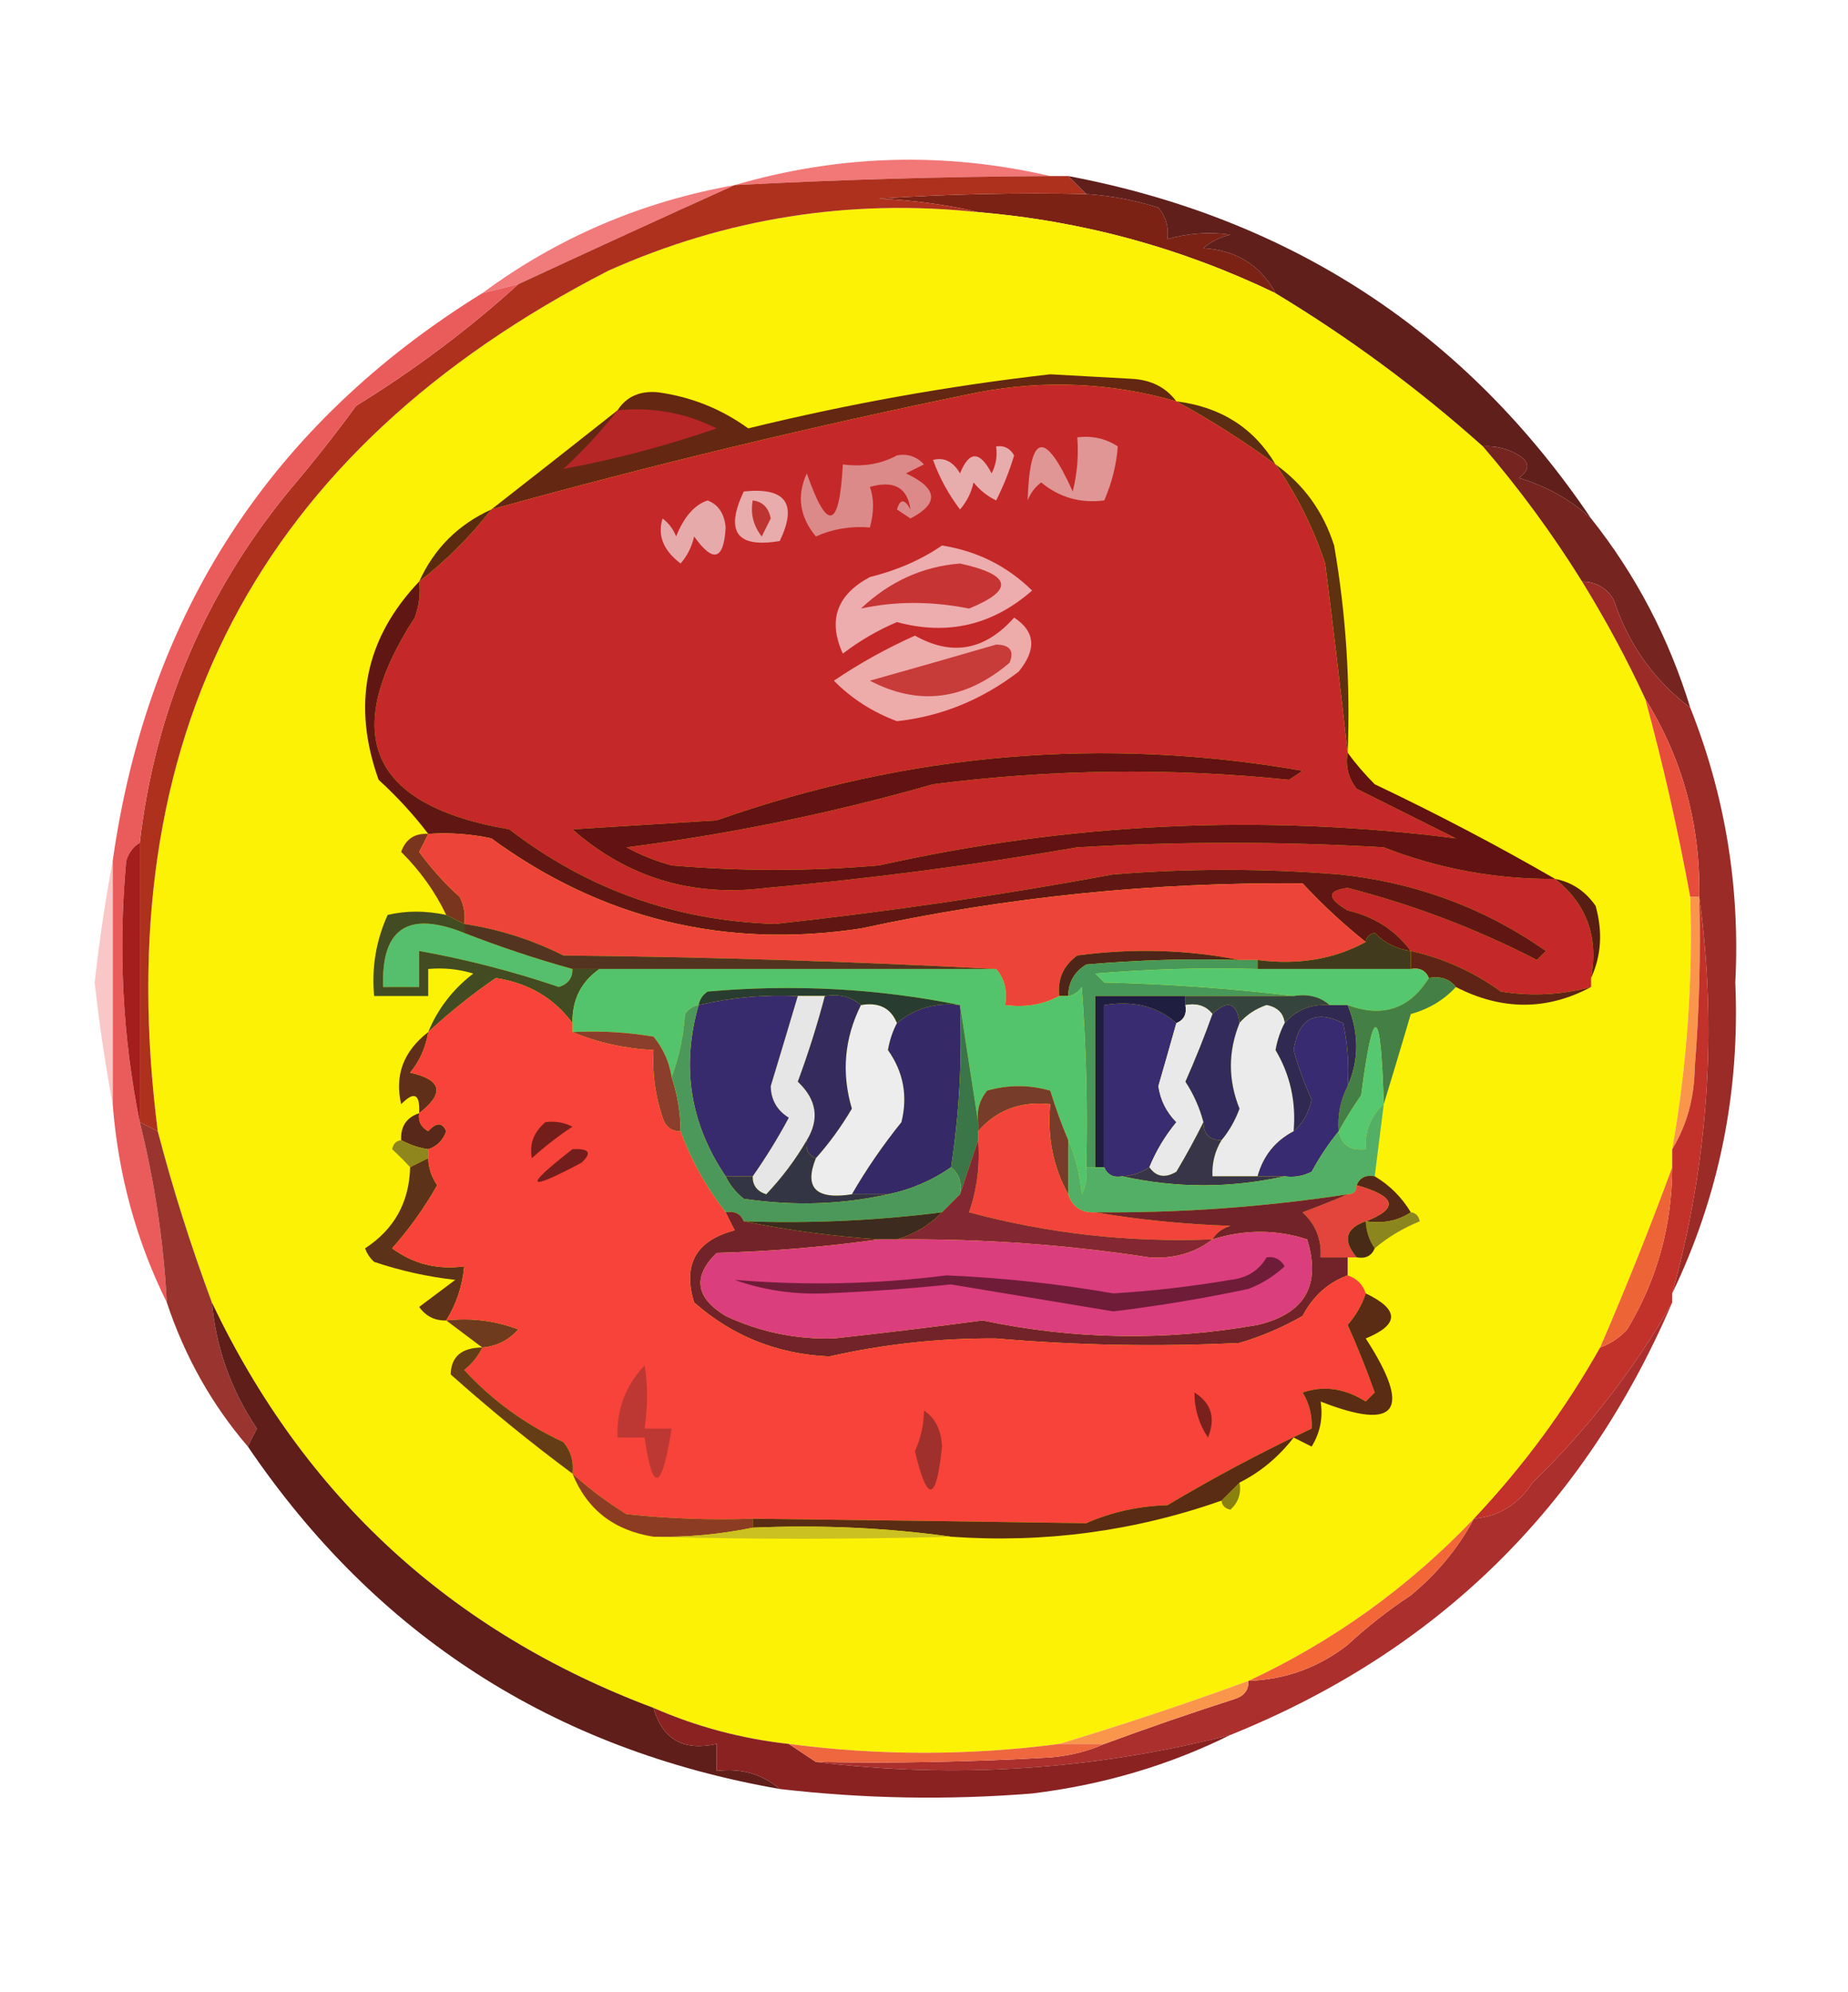 <?xml version="1.0" encoding="UTF-8"?>
<svg xmlns="http://www.w3.org/2000/svg" xmlns:xlink="http://www.w3.org/1999/xlink" width="205px" height="221px" viewBox="0 0 103 111" version="1.1">
<defs>
<filter id="alpha" filterUnits="objectBoundingBox" x="0%" y="0%" width="100%" height="100%">
  <feColorMatrix type="matrix" in="SourceGraphic" values="0 0 0 0 1 0 0 0 0 1 0 0 0 0 1 0 0 0 1 0"/>
</filter>
<mask id="mask0">
  <g filter="url(#alpha)">
<rect x="0" y="0" width="103" height="111" style="fill:rgb(0%,0%,0%);fill-opacity:0.976;stroke:none;"/>
  </g>
</mask>
<clipPath id="clip1">
  <rect x="0" y="0" width="103" height="111"/>
</clipPath>
<g id="surface5" clip-path="url(#clip1)">
<path style=" stroke:none;fill-rule:evenodd;fill:rgb(90.98%,34.51%,34.118%);fill-opacity:1;" d="M 28.891 15.82 C 26.109 18.344 23.094 20.602 19.848 22.602 C 18.652 24.238 17.395 25.828 16.078 27.375 C 11.406 33.098 8.641 39.629 7.789 46.961 C 7.426 47.172 7.176 47.508 7.035 47.965 C 6.582 52.934 6.832 57.789 7.789 62.531 C 8.613 65.832 9.117 69.18 9.297 72.578 C 7.59 69.129 6.586 65.445 6.281 61.527 C 6.281 57.008 6.281 52.488 6.281 47.965 C 8.238 34.16 15.105 23.613 26.879 16.324 C 27.551 16.156 28.219 15.988 28.891 15.82 Z M 28.891 15.82 "/>
</g>
<mask id="mask1">
  <g filter="url(#alpha)">
<rect x="0" y="0" width="103" height="111" style="fill:rgb(0%,0%,0%);fill-opacity:0.576;stroke:none;"/>
  </g>
</mask>
<clipPath id="clip2">
  <rect x="0" y="0" width="103" height="111"/>
</clipPath>
<g id="surface8" clip-path="url(#clip2)">
<path style=" stroke:none;fill-rule:evenodd;fill:rgb(96.471%,61.569%,61.961%);fill-opacity:1;" d="M 6.281 47.965 C 6.281 52.488 6.281 57.008 6.281 61.527 C 5.871 59.352 5.539 57.09 5.277 54.746 C 5.539 52.402 5.871 50.145 6.281 47.965 Z M 6.281 47.965 "/>
</g>
<mask id="mask2">
  <g filter="url(#alpha)">
<rect x="0" y="0" width="103" height="111" style="fill:rgb(0%,0%,0%);fill-opacity:0.953;stroke:none;"/>
  </g>
</mask>
<clipPath id="clip3">
  <rect x="0" y="0" width="103" height="111"/>
</clipPath>
<g id="surface11" clip-path="url(#clip3)">
<path style=" stroke:none;fill-rule:evenodd;fill:rgb(58.039%,16.863%,14.118%);fill-opacity:1;" d="M 7.789 62.531 C 8.121 62.699 8.457 62.867 8.793 63.035 C 9.625 66.223 10.629 69.402 11.809 72.578 C 12.043 75.129 12.883 77.473 14.32 79.609 C 14.137 79.953 13.969 80.285 13.816 80.613 C 11.801 78.266 10.297 75.586 9.297 72.578 C 9.117 69.18 8.613 65.832 7.789 62.531 Z M 7.789 62.531 "/>
</g>
</defs>
<g id="surface1">
<path style=" stroke:none;fill-rule:evenodd;fill:rgb(94.902%,46.667%,46.667%);fill-opacity:1;" d="M 58.535 9.793 C 52.668 9.824 46.805 9.992 40.949 10.297 C 46.773 8.598 52.637 8.43 58.535 9.793 Z M 58.535 9.793 "/>
<path style=" stroke:none;fill-rule:evenodd;fill:rgb(48.627%,13.333%,7.843%);fill-opacity:1;" d="M 60.543 10.797 C 61.91 10.887 63.25 11.141 64.562 11.551 C 64.984 12.059 65.152 12.645 65.066 13.309 C 66.23 12.977 67.402 12.891 68.582 13.059 C 68.02 13.184 67.516 13.434 67.074 13.812 C 68.922 13.93 70.262 14.77 71.094 16.324 C 65.855 13.801 60.328 12.293 54.516 11.805 C 52.77 11.391 50.926 11.141 48.988 11.051 C 52.836 10.797 56.688 10.715 60.543 10.797 Z M 60.543 10.797 "/>
<path style=" stroke:none;fill-rule:evenodd;fill:rgb(98.824%,94.902%,1.961%);fill-opacity:1;" d="M 54.516 11.805 C 60.328 12.293 65.855 13.801 71.094 16.324 C 75.195 18.797 79.047 21.641 82.652 24.863 C 84.688 27.23 86.531 29.742 88.18 32.395 C 89.492 34.527 90.668 36.703 91.695 38.926 C 92.691 42.574 93.527 46.258 94.207 49.977 C 94.355 54.703 94.02 59.391 93.203 64.039 C 93.203 64.375 93.203 64.707 93.203 65.043 C 91.965 68.41 90.625 71.758 89.184 75.09 C 87.242 78.539 84.898 81.719 82.148 84.633 C 78.5 88.453 74.312 91.469 69.586 93.672 C 66.059 94.961 62.539 96.133 59.035 97.188 C 54.016 97.844 48.992 97.844 43.965 97.188 C 41.34 96.898 38.828 96.23 36.426 95.18 C 25.168 90.957 16.965 83.422 11.809 72.578 C 10.629 69.402 9.625 66.223 8.793 63.035 C 5.988 41.098 14.363 25.109 33.914 15.066 C 40.477 12.137 47.344 11.047 54.516 11.805 Z M 54.516 11.805 "/>
<path style=" stroke:none;fill-rule:evenodd;fill:rgb(94.51%,47.843%,48.235%);fill-opacity:1;" d="M 40.949 10.297 C 36.953 12.098 32.934 13.941 28.891 15.82 C 28.219 15.988 27.551 16.156 26.879 16.324 C 31.066 13.23 35.758 11.219 40.949 10.297 Z M 40.949 10.297 "/>
<path style=" stroke:none;fill-rule:evenodd;fill:rgb(68.235%,19.216%,11.765%);fill-opacity:1;" d="M 58.535 9.793 C 58.871 9.793 59.203 9.793 59.539 9.793 C 59.875 10.129 60.207 10.465 60.543 10.797 C 56.688 10.715 52.836 10.797 48.988 11.051 C 50.926 11.141 52.77 11.391 54.516 11.805 C 47.344 11.047 40.477 12.137 33.914 15.066 C 14.363 25.109 5.988 41.098 8.793 63.035 C 8.457 62.867 8.121 62.699 7.789 62.531 C 7.789 57.34 7.789 52.152 7.789 46.961 C 8.641 39.629 11.406 33.098 16.078 27.375 C 17.395 25.828 18.652 24.238 19.848 22.602 C 23.094 20.602 26.109 18.344 28.891 15.82 C 32.934 13.941 36.953 12.098 40.949 10.297 C 46.805 9.992 52.668 9.824 58.535 9.793 Z M 58.535 9.793 "/>
<path style=" stroke:none;fill-rule:evenodd;fill:rgb(37.647%,12.157%,10.588%);fill-opacity:1;" d="M 59.539 9.793 C 71.961 12.145 81.676 18.508 88.68 28.879 C 87.539 27.836 86.199 27.082 84.66 26.621 C 85.27 26.172 85.27 25.754 84.66 25.363 C 84.039 24.988 83.371 24.82 82.652 24.863 C 79.047 21.641 75.195 18.797 71.094 16.324 C 70.262 14.77 68.922 13.93 67.074 13.812 C 67.516 13.434 68.02 13.184 68.582 13.059 C 67.402 12.891 66.23 12.977 65.066 13.309 C 65.152 12.645 64.984 12.059 64.562 11.551 C 63.25 11.141 61.91 10.887 60.543 10.797 C 60.207 10.465 59.875 10.129 59.539 9.793 Z M 59.539 9.793 "/>
<path style=" stroke:none;fill-rule:evenodd;fill:rgb(36.078%,17.647%,7.059%);fill-opacity:1;" d="M 65.566 22.352 C 68.043 22.66 69.883 23.832 71.094 25.867 C 69.32 24.562 67.477 23.391 65.566 22.352 Z M 65.566 22.352 "/>
<path style=" stroke:none;fill-rule:evenodd;fill:rgb(39.216%,15.294%,7.059%);fill-opacity:1;" d="M 65.566 22.352 C 61.945 21.309 58.258 21.141 54.516 21.848 C 45.359 23.719 36.316 25.895 27.383 28.379 C 29.703 26.57 32.047 24.727 34.418 22.852 C 34.914 22.086 35.668 21.75 36.68 21.848 C 38.516 22.098 40.191 22.766 41.703 23.859 C 47.262 22.496 52.871 21.488 58.535 20.844 C 60.043 20.926 61.547 21.012 63.055 21.094 C 64.137 21.145 64.977 21.562 65.566 22.352 Z M 65.566 22.352 "/>
<path style=" stroke:none;fill-rule:evenodd;fill:rgb(71.373%,14.902%,14.902%);fill-opacity:1;" d="M 34.418 22.852 C 36.375 22.656 38.215 22.992 39.945 23.859 C 37.102 24.84 34.254 25.594 31.402 26.117 C 32.512 25.094 33.516 24.008 34.418 22.852 Z M 34.418 22.852 "/>
<use xlink:href="#surface5" mask="url(#mask0)"/>
<path style=" stroke:none;fill-rule:evenodd;fill:rgb(36.863%,19.216%,6.667%);fill-opacity:1;" d="M 71.094 25.867 C 72.664 26.984 73.754 28.492 74.359 30.387 C 75.02 34.207 75.27 38.059 75.113 41.938 C 74.73 38.492 74.312 34.977 73.859 31.391 C 73.188 29.383 72.27 27.543 71.094 25.867 Z M 71.094 25.867 "/>
<path style=" stroke:none;fill-rule:evenodd;fill:rgb(77.255%,15.686%,15.686%);fill-opacity:1;" d="M 65.566 22.352 C 67.477 23.391 69.32 24.562 71.094 25.867 C 72.27 27.543 73.188 29.383 73.859 31.391 C 74.312 34.977 74.73 38.492 75.113 41.938 C 74.984 42.68 75.148 43.352 75.617 43.949 C 77.461 44.867 79.301 45.789 81.145 46.711 C 70.359 45.336 59.641 45.84 48.988 48.219 C 45.137 48.551 41.285 48.551 37.434 48.219 C 36.555 47.98 35.719 47.645 34.918 47.211 C 40.695 46.473 46.387 45.301 52.004 43.695 C 58.617 42.848 65.23 42.766 71.848 43.445 C 72.102 43.277 72.352 43.109 72.602 42.945 C 61.516 41.016 50.629 41.938 39.945 45.707 C 37.266 45.875 34.586 46.039 31.906 46.207 C 34.98 48.906 38.578 49.992 42.707 49.473 C 48.508 48.957 54.285 48.203 60.043 47.211 C 65.734 46.879 71.43 46.879 77.125 47.211 C 80.191 48.41 83.371 48.996 86.672 48.969 C 88.434 50.367 89.105 52.211 88.68 54.496 C 88.68 54.664 88.68 54.832 88.68 54.996 C 87.023 55.438 85.348 55.523 83.656 55.25 C 82.137 54.148 80.461 53.395 78.633 52.988 C 77.773 51.828 76.602 51.074 75.113 50.727 C 73.953 50.043 73.953 49.625 75.113 49.473 C 78.797 50.422 82.312 51.758 85.664 53.492 C 85.832 53.324 86 53.156 86.168 52.988 C 82.715 50.574 78.863 49.152 74.613 48.719 C 70.426 48.383 66.238 48.383 62.051 48.719 C 55.812 49.875 49.531 50.793 43.211 51.48 C 37.688 51.316 32.746 49.559 28.387 46.207 C 20.648 44.887 18.891 40.953 23.113 34.406 C 23.359 33.754 23.441 33.086 23.363 32.395 C 24.871 31.223 26.211 29.883 27.383 28.379 C 36.316 25.895 45.359 23.719 54.516 21.848 C 58.258 21.141 61.945 21.309 65.566 22.352 Z M 65.566 22.352 "/>
<path style=" stroke:none;fill-rule:evenodd;fill:rgb(85.882%,54.118%,53.725%);fill-opacity:1;" d="M 49.992 25.363 C 50.582 25.254 51.086 25.422 51.5 25.867 C 51.164 26.035 50.832 26.203 50.496 26.367 C 52.273 27.203 52.359 28.039 50.746 28.879 C 50.496 28.711 50.242 28.547 49.992 28.379 C 50.168 27.777 50.418 27.777 50.746 28.379 C 50.578 27.156 49.824 26.738 48.484 27.121 C 48.719 27.773 48.719 28.527 48.484 29.383 C 47.434 29.293 46.43 29.457 45.473 29.883 C 44.562 28.781 44.395 27.609 44.969 26.367 C 46.113 29.656 46.781 29.488 46.977 25.867 C 48.102 26.016 49.105 25.848 49.992 25.363 Z M 49.992 25.363 "/>
<path style=" stroke:none;fill-rule:evenodd;fill:rgb(90.588%,67.843%,67.451%);fill-opacity:1;" d="M 55.52 24.863 C 55.961 24.797 56.293 24.965 56.523 25.363 C 56.266 26.23 55.93 27.066 55.52 27.875 C 55.027 27.637 54.609 27.301 54.262 26.871 C 54.137 27.438 53.887 27.938 53.508 28.379 C 52.867 27.535 52.363 26.613 52.004 25.617 C 52.625 25.457 53.129 25.711 53.508 26.367 C 54.02 25.098 54.605 25.098 55.27 26.367 C 55.512 25.895 55.594 25.391 55.52 24.863 Z M 55.52 24.863 "/>
<path style=" stroke:none;fill-rule:evenodd;fill:rgb(87.451%,58.824%,58.039%);fill-opacity:1;" d="M 60.043 24.359 C 60.867 24.254 61.621 24.418 62.301 24.863 C 62.227 25.875 61.977 26.879 61.547 27.875 C 60.219 28.047 59.047 27.711 58.031 26.871 C 57.684 27.137 57.434 27.469 57.277 27.875 C 57.398 24.094 58.234 23.926 59.789 27.375 C 60.039 26.383 60.121 25.379 60.043 24.359 Z M 60.043 24.359 "/>
<path style=" stroke:none;fill-rule:evenodd;fill:rgb(90.588%,67.451%,67.059%);fill-opacity:1;" d="M 41.453 27.375 C 43.793 27.129 44.461 28.051 43.461 30.137 C 41.062 30.543 40.395 29.621 41.453 27.375 Z M 41.453 27.375 "/>
<path style=" stroke:none;fill-rule:evenodd;fill:rgb(74.51%,20.392%,19.216%);fill-opacity:1;" d="M 41.953 27.875 C 42.5 27.938 42.836 28.27 42.957 28.879 C 42.793 29.215 42.625 29.551 42.457 29.883 C 41.988 29.289 41.82 28.617 41.953 27.875 Z M 41.953 27.875 "/>
<path style=" stroke:none;fill-rule:evenodd;fill:rgb(90.588%,66.667%,66.667%);fill-opacity:1;" d="M 39.441 27.875 C 40.043 28.113 40.375 28.613 40.445 29.383 C 40.34 31.211 39.754 31.379 38.688 29.883 C 38.562 30.449 38.312 30.953 37.934 31.391 C 36.969 30.656 36.633 29.82 36.93 28.879 C 37.277 29.145 37.527 29.48 37.684 29.883 C 38.125 28.781 38.715 28.113 39.441 27.875 Z M 39.441 27.875 "/>
<path style=" stroke:none;fill-rule:evenodd;fill:rgb(35.294%,16.863%,5.882%);fill-opacity:1;" d="M 27.383 28.379 C 26.211 29.883 24.871 31.223 23.363 32.395 C 24.199 30.555 25.539 29.215 27.383 28.379 Z M 27.383 28.379 "/>
<path style=" stroke:none;fill-rule:evenodd;fill:rgb(92.941%,67.451%,67.843%);fill-opacity:1;" d="M 52.504 30.387 C 54.461 30.695 56.137 31.531 57.527 32.898 C 55.316 34.832 52.805 35.418 49.992 34.656 C 48.906 35.117 47.902 35.703 46.977 36.414 C 46.129 34.559 46.633 33.137 48.484 32.145 C 49.992 31.773 51.332 31.188 52.504 30.387 Z M 52.504 30.387 "/>
<path style=" stroke:none;fill-rule:evenodd;fill:rgb(77.647%,20.392%,20%);fill-opacity:1;" d="M 53.508 31.391 C 56.383 32.023 56.551 32.863 54.012 33.902 C 51.914 33.484 49.906 33.484 47.984 33.902 C 49.578 32.395 51.418 31.559 53.508 31.391 Z M 53.508 31.391 "/>
<path style=" stroke:none;fill-rule:evenodd;fill:rgb(45.882%,14.118%,12.157%);fill-opacity:1;" d="M 82.652 24.863 C 83.371 24.82 84.039 24.988 84.66 25.363 C 85.27 25.754 85.27 26.172 84.66 26.621 C 86.199 27.082 87.539 27.836 88.68 28.879 C 91.168 32.012 93.012 35.527 94.207 39.426 C 92.18 37.895 90.754 35.887 89.938 33.402 C 89.527 32.734 88.941 32.402 88.18 32.395 C 86.531 29.742 84.688 27.23 82.652 24.863 Z M 82.652 24.863 "/>
<path style=" stroke:none;fill-rule:evenodd;fill:rgb(92.941%,67.059%,66.667%);fill-opacity:1;" d="M 56.523 34.406 C 57.703 35.172 57.789 36.18 56.777 37.418 C 54.719 38.992 52.457 39.914 49.992 40.18 C 48.633 39.672 47.457 38.918 46.477 37.922 C 47.902 36.957 49.41 36.121 50.996 35.41 C 53.055 36.57 54.898 36.238 56.523 34.406 Z M 56.523 34.406 "/>
<path style=" stroke:none;fill-rule:evenodd;fill:rgb(78.039%,23.137%,22.353%);fill-opacity:1;" d="M 55.52 35.91 C 56.289 35.922 56.539 36.254 56.273 36.918 C 53.809 39.016 51.211 39.348 48.484 37.922 C 50.867 37.254 53.211 36.582 55.52 35.91 Z M 55.52 35.91 "/>
<path style=" stroke:none;fill-rule:evenodd;fill:rgb(60.392%,16.863%,15.294%);fill-opacity:1;" d="M 88.18 32.395 C 88.941 32.402 89.527 32.734 89.938 33.402 C 90.754 35.887 92.18 37.895 94.207 39.426 C 96.156 44.332 96.992 49.438 96.719 54.746 C 96.984 60.875 95.812 66.652 93.203 72.074 C 95.219 64.758 95.723 57.391 94.711 49.977 C 94.777 45.945 93.773 42.262 91.695 38.926 C 90.668 36.703 89.492 34.527 88.18 32.395 Z M 88.18 32.395 "/>
<path style=" stroke:none;fill-rule:evenodd;fill:rgb(38.431%,7.059%,7.059%);fill-opacity:1;" d="M 75.113 41.938 C 75.547 42.535 76.051 43.121 76.621 43.695 C 80.098 45.348 83.445 47.105 86.672 48.969 C 83.371 48.996 80.191 48.41 77.125 47.211 C 71.43 46.879 65.734 46.879 60.043 47.211 C 54.285 48.203 48.508 48.957 42.707 49.473 C 38.578 49.992 34.98 48.906 31.906 46.207 C 34.586 46.039 37.266 45.875 39.945 45.707 C 50.629 41.938 61.516 41.016 72.602 42.945 C 72.352 43.109 72.102 43.277 71.848 43.445 C 65.23 42.766 58.617 42.848 52.004 43.695 C 46.387 45.301 40.695 46.473 34.918 47.211 C 35.719 47.645 36.555 47.98 37.434 48.219 C 41.285 48.551 45.137 48.551 48.988 48.219 C 59.641 45.84 70.359 45.336 81.145 46.711 C 79.301 45.789 77.461 44.867 75.617 43.949 C 75.148 43.352 74.984 42.68 75.113 41.938 Z M 75.113 41.938 "/>
<path style=" stroke:none;fill-rule:evenodd;fill:rgb(47.843%,20.784%,12.157%);fill-opacity:1;" d="M 23.867 46.461 C 23.715 46.785 23.547 47.121 23.363 47.465 C 24.023 48.375 24.777 49.215 25.625 49.977 C 25.867 50.453 25.949 50.953 25.875 51.48 C 25.539 51.316 25.207 51.148 24.871 50.98 C 24.254 49.688 23.418 48.516 22.359 47.465 C 22.613 46.75 23.113 46.418 23.867 46.461 Z M 23.867 46.461 "/>
<path style=" stroke:none;fill-rule:evenodd;fill:rgb(90.588%,30.196%,23.137%);fill-opacity:1;" d="M 91.695 38.926 C 93.773 42.262 94.777 45.945 94.711 49.977 C 94.543 49.977 94.375 49.977 94.207 49.977 C 93.527 46.258 92.691 42.574 91.695 38.926 Z M 91.695 38.926 "/>
<path style=" stroke:none;fill-rule:evenodd;fill:rgb(37.647%,9.02%,7.843%);fill-opacity:1;" d="M 23.363 32.395 C 23.441 33.086 23.359 33.754 23.113 34.406 C 18.891 40.953 20.648 44.887 28.387 46.207 C 32.746 49.559 37.688 51.316 43.211 51.48 C 49.531 50.793 55.812 49.875 62.051 48.719 C 66.238 48.383 70.426 48.383 74.613 48.719 C 78.863 49.152 82.715 50.574 86.168 52.988 C 86 53.156 85.832 53.324 85.664 53.492 C 82.312 51.758 78.797 50.422 75.113 49.473 C 73.953 49.625 73.953 50.043 75.113 50.727 C 76.602 51.074 77.773 51.828 78.633 52.988 C 77.855 52.887 77.188 52.551 76.621 51.984 C 76.316 52.047 76.148 52.215 76.121 52.488 C 74.883 51.5 73.711 50.414 72.602 49.223 C 64.312 49.137 56.105 49.973 47.984 51.734 C 40.406 52.879 33.539 51.207 27.383 46.711 C 26.223 46.461 25.051 46.379 23.867 46.461 C 23.074 45.414 22.152 44.406 21.102 43.445 C 19.598 39.242 20.352 35.559 23.363 32.395 Z M 23.363 32.395 "/>
<path style=" stroke:none;fill-rule:evenodd;fill:rgb(34.902%,11.765%,7.451%);fill-opacity:1;" d="M 86.672 48.969 C 87.609 49.152 88.363 49.652 88.934 50.477 C 89.336 51.918 89.25 53.258 88.68 54.496 C 89.105 52.211 88.434 50.367 86.672 48.969 Z M 86.672 48.969 "/>
<path style=" stroke:none;fill-rule:evenodd;fill:rgb(64.314%,11.765%,11.373%);fill-opacity:1;" d="M 7.789 46.961 C 7.789 52.152 7.789 57.34 7.789 62.531 C 6.832 57.789 6.582 52.934 7.035 47.965 C 7.176 47.508 7.426 47.172 7.789 46.961 Z M 7.789 46.961 "/>
<path style=" stroke:none;fill-rule:evenodd;fill:rgb(92.941%,26.667%,22.745%);fill-opacity:1;" d="M 23.867 46.461 C 25.051 46.379 26.223 46.461 27.383 46.711 C 33.539 51.207 40.406 52.879 47.984 51.734 C 56.105 49.973 64.312 49.137 72.602 49.223 C 73.711 50.414 74.883 51.5 76.121 52.488 C 74.348 53.453 72.336 53.785 70.09 53.492 C 69.754 53.492 69.422 53.492 69.086 53.492 C 66.16 52.91 63.148 52.828 60.043 53.238 C 59.27 53.797 58.934 54.551 59.035 55.5 C 58.148 55.984 57.145 56.152 56.023 56.004 C 56.156 55.199 55.988 54.531 55.52 53.992 C 47.566 53.574 39.527 53.324 31.402 53.238 C 29.641 52.355 27.797 51.77 25.875 51.48 C 25.949 50.953 25.867 50.453 25.625 49.977 C 24.777 49.215 24.023 48.375 23.363 47.465 C 23.547 47.121 23.715 46.785 23.867 46.461 Z M 23.867 46.461 "/>
<path style=" stroke:none;fill-rule:evenodd;fill:rgb(33.333%,74.902%,42.745%);fill-opacity:1;" d="M 25.875 51.984 C 27.855 52.754 29.863 53.426 31.906 53.992 C 31.918 54.492 31.668 54.828 31.152 54.996 C 28.598 54.129 26.004 53.461 23.363 52.988 C 23.363 53.66 23.363 54.328 23.363 54.996 C 22.695 54.996 22.023 54.996 21.355 54.996 C 21.238 51.73 22.746 50.727 25.875 51.984 Z M 25.875 51.984 "/>
<path style=" stroke:none;fill-rule:evenodd;fill:rgb(31.373%,14.51%,9.804%);fill-opacity:1;" d="M 69.086 53.492 C 66.234 53.406 63.387 53.492 60.543 53.742 C 59.879 54.152 59.543 54.738 59.539 55.5 C 59.371 55.5 59.203 55.5 59.035 55.5 C 58.934 54.551 59.27 53.797 60.043 53.238 C 63.148 52.828 66.16 52.91 69.086 53.492 Z M 69.086 53.492 "/>
<path style=" stroke:none;fill-rule:evenodd;fill:rgb(98.039%,58.824%,29.412%);fill-opacity:1;" d="M 94.207 49.977 C 94.375 49.977 94.543 49.977 94.711 49.977 C 94.793 53.16 94.711 56.34 94.457 59.52 C 94.43 61.203 94.012 62.707 93.203 64.039 C 94.02 59.391 94.355 54.703 94.207 49.977 Z M 94.207 49.977 "/>
<path style=" stroke:none;fill-rule:evenodd;fill:rgb(26.275%,29.412%,13.333%);fill-opacity:1;" d="M 24.871 50.98 C 25.207 51.148 25.539 51.316 25.875 51.48 C 25.875 51.648 25.875 51.816 25.875 51.984 C 22.746 50.727 21.238 51.73 21.355 54.996 C 22.023 54.996 22.695 54.996 23.363 54.996 C 23.363 54.328 23.363 53.66 23.363 52.988 C 26.004 53.461 28.598 54.129 31.152 54.996 C 31.668 54.828 31.918 54.492 31.906 53.992 C 32.406 53.992 32.91 53.992 33.414 53.992 C 32.387 54.703 31.887 55.707 31.906 57.008 C 30.879 55.613 29.457 54.773 27.633 54.496 C 26.301 55.41 25.047 56.414 23.867 57.508 C 24.391 56.227 25.227 55.137 26.379 54.246 C 25.559 53.996 24.719 53.914 23.867 53.992 C 23.867 54.496 23.867 54.996 23.867 55.5 C 22.859 55.5 21.855 55.5 20.852 55.5 C 20.707 53.918 20.957 52.41 21.605 50.98 C 22.625 50.734 23.711 50.734 24.871 50.98 Z M 24.871 50.98 "/>
<path style=" stroke:none;fill-rule:evenodd;fill:rgb(32.157%,20.392%,12.549%);fill-opacity:1;" d="M 25.875 51.984 C 25.875 51.816 25.875 51.648 25.875 51.48 C 27.797 51.77 29.641 52.355 31.402 53.238 C 39.527 53.324 47.566 53.574 55.52 53.992 C 48.148 53.992 40.781 53.992 33.414 53.992 C 32.91 53.992 32.406 53.992 31.906 53.992 C 29.863 53.426 27.855 52.754 25.875 51.984 Z M 25.875 51.984 "/>
<path style=" stroke:none;fill-rule:evenodd;fill:rgb(25.882%,22.745%,10.98%);fill-opacity:1;" d="M 78.633 52.988 C 78.633 53.324 78.633 53.66 78.633 53.992 C 75.785 53.992 72.938 53.992 70.09 53.992 C 70.09 53.824 70.09 53.66 70.09 53.492 C 72.336 53.785 74.348 53.453 76.121 52.488 C 76.148 52.215 76.316 52.047 76.621 51.984 C 77.188 52.551 77.855 52.887 78.633 52.988 Z M 78.633 52.988 "/>
<path style=" stroke:none;fill-rule:evenodd;fill:rgb(37.647%,14.118%,9.02%);fill-opacity:1;" d="M 78.633 52.988 C 80.461 53.395 82.137 54.148 83.656 55.25 C 85.348 55.523 87.023 55.438 88.68 54.996 C 86.223 56.312 83.707 56.312 81.145 54.996 C 80.789 54.543 80.285 54.375 79.637 54.496 C 79.465 54.074 79.129 53.906 78.633 53.992 C 78.633 53.66 78.633 53.324 78.633 52.988 Z M 78.633 52.988 "/>
<use xlink:href="#surface8" mask="url(#mask1)"/>
<path style=" stroke:none;fill-rule:evenodd;fill:rgb(27.843%,59.608%,34.902%);fill-opacity:1;" d="M 69.086 53.492 C 69.422 53.492 69.754 53.492 70.09 53.492 C 70.09 53.66 70.09 53.824 70.09 53.992 C 67.07 53.91 64.055 53.992 61.047 54.246 C 61.215 54.41 61.383 54.578 61.547 54.746 C 65.156 54.832 68.672 55.082 72.102 55.5 C 70.09 55.5 68.082 55.5 66.07 55.5 C 64.395 55.5 62.723 55.5 61.047 55.5 C 61.047 58.68 61.047 61.863 61.047 65.043 C 60.879 65.043 60.711 65.043 60.543 65.043 C 60.629 61.691 60.543 58.344 60.293 54.996 C 60.102 55.277 59.848 55.445 59.539 55.5 C 59.543 54.738 59.879 54.152 60.543 53.742 C 63.387 53.492 66.234 53.406 69.086 53.492 Z M 69.086 53.492 "/>
<path style=" stroke:none;fill-rule:evenodd;fill:rgb(33.333%,78.431%,43.529%);fill-opacity:1;" d="M 70.09 53.992 C 72.938 53.992 75.785 53.992 78.633 53.992 C 79.129 53.906 79.465 54.074 79.637 54.496 C 78.566 56.223 77.059 56.723 75.113 56.004 C 74.781 56.004 74.445 56.004 74.109 56.004 C 73.574 55.531 72.902 55.367 72.102 55.5 C 68.672 55.082 65.156 54.832 61.547 54.746 C 61.383 54.578 61.215 54.41 61.047 54.246 C 64.055 53.992 67.07 53.91 70.09 53.992 Z M 70.09 53.992 "/>
<path style=" stroke:none;fill-rule:evenodd;fill:rgb(21.176%,26.667%,24.314%);fill-opacity:1;" d="M 66.07 56.004 C 66.07 55.836 66.07 55.668 66.07 55.5 C 68.082 55.5 70.09 55.5 72.102 55.5 C 72.902 55.367 73.574 55.531 74.109 56.004 C 73.078 55.934 72.238 56.27 71.598 57.008 C 71.539 56.461 71.203 56.125 70.594 56.004 C 69.969 56.223 69.469 56.559 69.086 57.008 C 68.934 55.855 68.43 55.688 67.578 56.504 C 67.223 56.051 66.719 55.883 66.07 56.004 Z M 66.07 56.004 "/>
<path style=" stroke:none;fill-rule:evenodd;fill:rgb(92.941%,92.941%,92.941%);fill-opacity:1;" d="M 47.984 56.004 C 48.98 55.828 49.648 56.164 49.992 57.008 C 49.75 57.469 49.582 57.969 49.492 58.512 C 50.352 59.727 50.605 61.066 50.242 62.531 C 49.211 63.812 48.289 65.152 47.48 66.551 C 45.477 66.863 44.805 66.195 45.473 64.539 C 46.215 63.707 46.887 62.785 47.48 61.777 C 46.891 59.789 47.059 57.863 47.984 56.004 Z M 47.984 56.004 "/>
<path style=" stroke:none;fill-rule:evenodd;fill:rgb(32.549%,76.863%,42.353%);fill-opacity:1;" d="M 33.414 53.992 C 40.781 53.992 48.148 53.992 55.52 53.992 C 55.988 54.531 56.156 55.199 56.023 56.004 C 57.145 56.152 58.148 55.984 59.035 55.5 C 59.203 55.5 59.371 55.5 59.539 55.5 C 59.848 55.445 60.102 55.277 60.293 54.996 C 60.543 58.344 60.629 61.691 60.543 65.043 C 60.617 65.57 60.535 66.074 60.293 66.551 C 60.195 65.441 59.945 64.438 59.539 63.535 C 59.176 62.672 58.84 61.754 58.535 60.773 C 57.363 60.438 56.188 60.438 55.016 60.773 C 54.598 61.281 54.43 61.867 54.516 62.531 C 54.18 60.355 53.844 58.18 53.508 56.004 C 48.93 55.078 44.238 54.828 39.441 55.25 C 39.16 55.441 38.996 55.691 38.938 56.004 C 38.629 56.059 38.379 56.227 38.184 56.504 C 38.094 57.777 37.84 58.949 37.434 60.02 C 37.305 59.18 36.969 58.43 36.426 57.762 C 34.93 57.512 33.422 57.426 31.906 57.508 C 31.906 57.34 31.906 57.176 31.906 57.008 C 31.887 55.707 32.387 54.703 33.414 53.992 Z M 33.414 53.992 "/>
<path style=" stroke:none;fill-rule:evenodd;fill:rgb(15.686%,23.529%,18.431%);fill-opacity:1;" d="M 53.508 56.004 C 52.148 55.844 50.977 56.18 49.992 57.008 C 49.648 56.164 48.98 55.828 47.984 56.004 C 47.445 55.531 46.777 55.367 45.973 55.5 C 45.473 55.5 44.969 55.5 44.465 55.5 C 42.59 55.41 40.746 55.578 38.938 56.004 C 38.996 55.691 39.16 55.441 39.441 55.25 C 44.238 54.828 48.93 55.078 53.508 56.004 Z M 53.508 56.004 "/>
<path style=" stroke:none;fill-rule:evenodd;fill:rgb(22.353%,17.255%,43.922%);fill-opacity:1;" d="M 65.566 57.008 C 65.238 58.172 64.902 59.344 64.562 60.523 C 64.676 61.305 65.012 61.973 65.566 62.531 C 64.934 63.301 64.43 64.137 64.062 65.043 C 63.613 65.348 63.109 65.516 62.555 65.547 C 62.055 65.633 61.719 65.465 61.547 65.043 C 61.547 62.031 61.547 59.016 61.547 56.004 C 63.156 55.734 64.496 56.066 65.566 57.008 Z M 65.566 57.008 "/>
<path style=" stroke:none;fill-rule:evenodd;fill:rgb(92.157%,92.157%,92.157%);fill-opacity:1;" d="M 71.598 57.008 C 71.355 57.469 71.188 57.969 71.094 58.512 C 71.91 59.887 72.246 61.395 72.102 63.035 C 71.074 63.574 70.402 64.414 70.09 65.547 C 69.254 65.547 68.414 65.547 67.578 65.547 C 67.543 64.812 67.711 64.145 68.082 63.535 C 68.512 63.02 68.844 62.434 69.086 61.777 C 68.445 60.184 68.445 58.594 69.086 57.008 C 69.469 56.559 69.969 56.223 70.594 56.004 C 71.203 56.125 71.539 56.461 71.598 57.008 Z M 71.598 57.008 "/>
<path style=" stroke:none;fill-rule:evenodd;fill:rgb(18.824%,16.078%,32.157%);fill-opacity:1;" d="M 74.109 56.004 C 74.445 56.004 74.781 56.004 75.113 56.004 C 75.754 57.562 75.754 59.066 75.113 60.523 C 75.195 59.34 75.113 58.168 74.863 57.008 C 73.297 56.242 72.375 56.742 72.102 58.512 C 72.363 59.461 72.699 60.379 73.105 61.277 C 72.949 62.008 72.613 62.594 72.102 63.035 C 72.246 61.395 71.91 59.887 71.094 58.512 C 71.188 57.969 71.355 57.469 71.598 57.008 C 72.238 56.27 73.078 55.934 74.109 56.004 Z M 74.109 56.004 "/>
<path style=" stroke:none;fill-rule:evenodd;fill:rgb(12.157%,11.765%,25.49%);fill-opacity:1;" d="M 66.07 55.5 C 66.07 55.668 66.07 55.836 66.07 56.004 C 66.156 56.5 65.988 56.836 65.566 57.008 C 64.496 56.066 63.156 55.734 61.547 56.004 C 61.547 59.016 61.547 62.031 61.547 65.043 C 61.383 65.043 61.215 65.043 61.047 65.043 C 61.047 61.863 61.047 58.68 61.047 55.5 C 62.723 55.5 64.395 55.5 66.07 55.5 Z M 66.07 55.5 "/>
<path style=" stroke:none;fill-rule:evenodd;fill:rgb(90.588%,90.196%,90.196%);fill-opacity:1;" d="M 44.465 55.5 C 44.969 55.5 45.473 55.5 45.973 55.5 C 45.551 57.102 45.051 58.691 44.465 60.273 C 45.52 61.266 45.688 62.355 44.969 63.535 C 44.344 64.613 43.59 65.617 42.707 66.551 C 42.191 66.383 41.938 66.047 41.953 65.547 C 42.68 64.512 43.352 63.426 43.965 62.281 C 43.309 61.875 42.973 61.289 42.957 60.523 C 43.469 58.836 43.973 57.16 44.465 55.5 Z M 44.465 55.5 "/>
<path style=" stroke:none;fill-rule:evenodd;fill:rgb(91.765%,91.373%,91.765%);fill-opacity:1;" d="M 66.07 56.004 C 66.719 55.883 67.223 56.051 67.578 56.504 C 67.129 57.766 66.625 59.02 66.07 60.273 C 66.531 60.977 66.863 61.73 67.074 62.531 C 66.629 63.43 66.125 64.352 65.566 65.293 C 64.941 65.664 64.438 65.582 64.062 65.043 C 64.43 64.137 64.934 63.301 65.566 62.531 C 65.012 61.973 64.676 61.305 64.562 60.523 C 64.902 59.344 65.238 58.172 65.566 57.008 C 65.988 56.836 66.156 56.5 66.07 56.004 Z M 66.07 56.004 "/>
<path style=" stroke:none;fill-rule:evenodd;fill:rgb(54.51%,24.314%,17.255%);fill-opacity:1;" d="M 31.906 57.508 C 33.422 57.426 34.93 57.512 36.426 57.762 C 36.969 58.43 37.305 59.18 37.434 60.02 C 37.758 60.992 37.926 61.996 37.934 63.035 C 37.434 63.051 37.098 62.797 36.93 62.281 C 36.516 61.059 36.348 59.801 36.426 58.512 C 34.805 58.426 33.297 58.09 31.906 57.508 Z M 31.906 57.508 "/>
<path style=" stroke:none;fill-rule:evenodd;fill:rgb(21.961%,16.863%,42.745%);fill-opacity:1;" d="M 44.465 55.5 C 43.973 57.16 43.469 58.836 42.957 60.523 C 42.973 61.289 43.309 61.875 43.965 62.281 C 43.352 63.426 42.68 64.512 41.953 65.547 C 41.453 65.547 40.949 65.547 40.445 65.547 C 38.461 62.609 37.957 59.43 38.938 56.004 C 40.746 55.578 42.59 55.41 44.465 55.5 Z M 44.465 55.5 "/>
<path style=" stroke:none;fill-rule:evenodd;fill:rgb(26.667%,49.804%,27.059%);fill-opacity:1;" d="M 79.637 54.496 C 80.285 54.375 80.789 54.543 81.145 54.996 C 80.48 55.719 79.641 56.223 78.633 56.504 C 78.121 58.238 77.621 59.914 77.125 61.527 C 76.965 55.984 76.547 55.816 75.867 61.023 C 75.398 61.707 74.98 62.379 74.613 63.035 C 74.543 62.133 74.711 61.297 75.113 60.523 C 75.754 59.066 75.754 57.562 75.113 56.004 C 77.059 56.723 78.566 56.223 79.637 54.496 Z M 79.637 54.496 "/>
<path style=" stroke:none;fill-rule:evenodd;fill:rgb(46.667%,23.529%,16.471%);fill-opacity:1;" d="M 59.539 63.535 C 59.539 64.539 59.539 65.547 59.539 66.551 C 58.699 65.039 58.363 63.367 58.535 61.527 C 56.887 61.348 55.547 61.852 54.516 63.035 C 54.516 62.867 54.516 62.699 54.516 62.531 C 54.43 61.867 54.598 61.281 55.016 60.773 C 56.188 60.438 57.363 60.438 58.535 60.773 C 58.84 61.754 59.176 62.672 59.539 63.535 Z M 59.539 63.535 "/>
<path style=" stroke:none;fill-rule:evenodd;fill:rgb(37.255%,18.431%,10.196%);fill-opacity:1;" d="M 23.867 57.508 C 23.738 58.348 23.406 59.102 22.859 59.77 C 24.633 60.164 24.801 60.914 23.363 62.031 C 23.418 60.949 23.086 60.785 22.359 61.527 C 21.984 59.918 22.488 58.578 23.867 57.508 Z M 23.867 57.508 "/>
<path style=" stroke:none;fill-rule:evenodd;fill:rgb(20.784%,17.255%,36.471%);fill-opacity:1;" d="M 45.973 55.5 C 46.777 55.367 47.445 55.531 47.984 56.004 C 47.059 57.863 46.891 59.789 47.48 61.777 C 46.887 62.785 46.215 63.707 45.473 64.539 C 45.051 64.367 44.883 64.035 44.969 63.535 C 45.688 62.355 45.52 61.266 44.465 60.273 C 45.051 58.691 45.551 57.102 45.973 55.5 Z M 45.973 55.5 "/>
<path style=" stroke:none;fill-rule:evenodd;fill:rgb(20.392%,16.863%,36.471%);fill-opacity:1;" d="M 69.086 57.008 C 68.445 58.594 68.445 60.184 69.086 61.777 C 68.844 62.434 68.512 63.02 68.082 63.535 C 67.41 63.535 67.074 63.203 67.074 62.531 C 66.863 61.73 66.531 60.977 66.07 60.273 C 66.625 59.02 67.129 57.766 67.578 56.504 C 68.43 55.688 68.934 55.855 69.086 57.008 Z M 69.086 57.008 "/>
<path style=" stroke:none;fill-rule:evenodd;fill:rgb(20.784%,16.471%,40.392%);fill-opacity:1;" d="M 53.508 56.004 C 53.633 59.047 53.465 62.059 53.008 65.043 C 51.93 65.789 50.758 66.293 49.492 66.551 C 48.82 66.551 48.148 66.551 47.48 66.551 C 48.289 65.152 49.211 63.812 50.242 62.531 C 50.605 61.066 50.352 59.727 49.492 58.512 C 49.582 57.969 49.75 57.469 49.992 57.008 C 50.977 56.18 52.148 55.844 53.508 56.004 Z M 53.508 56.004 "/>
<path style=" stroke:none;fill-rule:evenodd;fill:rgb(34.51%,16.078%,10.196%);fill-opacity:1;" d="M 23.363 62.031 C 23.297 62.469 23.465 62.805 23.867 63.035 C 24.316 62.527 24.652 62.527 24.871 63.035 C 24.691 63.547 24.355 63.883 23.867 64.039 C 23.395 63.977 22.891 63.809 22.359 63.535 C 22.32 62.77 22.656 62.266 23.363 62.031 Z M 23.363 62.031 "/>
<path style=" stroke:none;fill-rule:evenodd;fill:rgb(22.745%,46.275%,28.235%);fill-opacity:1;" d="M 53.508 56.004 C 53.844 58.18 54.18 60.355 54.516 62.531 C 54.516 62.699 54.516 62.867 54.516 63.035 C 54.516 63.203 54.516 63.367 54.516 63.535 C 54.18 64.539 53.844 65.547 53.508 66.551 C 53.629 65.902 53.461 65.398 53.008 65.043 C 53.465 62.059 53.633 59.047 53.508 56.004 Z M 53.508 56.004 "/>
<path style=" stroke:none;fill-rule:evenodd;fill:rgb(21.961%,16.863%,44.314%);fill-opacity:1;" d="M 75.113 60.523 C 74.711 61.297 74.543 62.133 74.613 63.035 C 74.059 63.711 73.555 64.465 73.105 65.293 C 72.629 65.535 72.125 65.621 71.598 65.547 C 71.094 65.547 70.594 65.547 70.09 65.547 C 70.402 64.414 71.074 63.574 72.102 63.035 C 72.613 62.594 72.949 62.008 73.105 61.277 C 72.699 60.379 72.363 59.461 72.102 58.512 C 72.375 56.742 73.297 56.242 74.863 57.008 C 75.113 58.168 75.195 59.34 75.113 60.523 Z M 75.113 60.523 "/>
<path style=" stroke:none;fill-rule:evenodd;fill:rgb(33.725%,78.431%,43.922%);fill-opacity:1;" d="M 77.125 61.527 C 76.406 62.172 76.07 63.008 76.121 64.039 C 75.277 64.145 74.773 63.812 74.613 63.035 C 74.98 62.379 75.398 61.707 75.867 61.023 C 76.547 55.816 76.965 55.984 77.125 61.527 Z M 77.125 61.527 "/>
<path style=" stroke:none;fill-rule:evenodd;fill:rgb(56.078%,52.549%,11.373%);fill-opacity:1;" d="M 22.359 63.535 C 22.891 63.809 23.395 63.977 23.867 64.039 C 23.867 64.207 23.867 64.375 23.867 64.539 C 23.531 64.707 23.195 64.875 22.859 65.043 C 22.562 64.715 22.23 64.383 21.855 64.039 C 21.918 63.734 22.086 63.566 22.359 63.535 Z M 22.359 63.535 "/>
<path style=" stroke:none;fill-rule:evenodd;fill:rgb(20.392%,20.784%,26.667%);fill-opacity:1;" d="M 44.969 63.535 C 44.883 64.035 45.051 64.367 45.473 64.539 C 44.805 66.195 45.477 66.863 47.48 66.551 C 48.148 66.551 48.82 66.551 49.492 66.551 C 46.902 67.129 44.223 67.211 41.453 66.801 C 41.008 66.445 40.676 66.027 40.445 65.547 C 40.949 65.547 41.453 65.547 41.953 65.547 C 41.938 66.047 42.191 66.383 42.707 66.551 C 43.59 65.617 44.344 64.613 44.969 63.535 Z M 44.969 63.535 "/>
<path style=" stroke:none;fill-rule:evenodd;fill:rgb(21.961%,20.784%,28.627%);fill-opacity:1;" d="M 67.074 62.531 C 67.074 63.203 67.41 63.535 68.082 63.535 C 67.711 64.145 67.543 64.812 67.578 65.547 C 68.414 65.547 69.254 65.547 70.09 65.547 C 70.594 65.547 71.094 65.547 71.598 65.547 C 68.582 66.215 65.566 66.215 62.555 65.547 C 63.109 65.516 63.613 65.348 64.062 65.043 C 64.438 65.582 64.941 65.664 65.566 65.293 C 66.125 64.352 66.629 63.43 67.074 62.531 Z M 67.074 62.531 "/>
<path style=" stroke:none;fill-rule:evenodd;fill:rgb(29.804%,59.608%,35.686%);fill-opacity:1;" d="M 38.938 56.004 C 37.957 59.43 38.461 62.609 40.445 65.547 C 40.676 66.027 41.008 66.445 41.453 66.801 C 44.223 67.211 46.902 67.129 49.492 66.551 C 50.758 66.293 51.93 65.789 53.008 65.043 C 53.461 65.398 53.629 65.902 53.508 66.551 C 53.176 66.887 52.84 67.219 52.504 67.555 C 48.848 68.02 45.164 68.188 41.453 68.055 C 41.281 67.637 40.945 67.469 40.445 67.555 C 39.348 66.137 38.508 64.633 37.934 63.035 C 37.926 61.996 37.758 60.992 37.434 60.02 C 37.84 58.949 38.094 57.777 38.184 56.504 C 38.379 56.227 38.629 56.059 38.938 56.004 Z M 38.938 56.004 "/>
<path style=" stroke:none;fill-rule:evenodd;fill:rgb(36.078%,20%,9.412%);fill-opacity:1;" d="M 23.867 64.539 C 23.887 65.086 24.055 65.586 24.367 66.047 C 23.652 67.309 22.816 68.48 21.855 69.562 C 23.039 70.434 24.379 70.766 25.875 70.566 C 25.773 71.664 25.438 72.668 24.871 73.582 C 24.238 73.602 23.738 73.352 23.363 72.828 C 24.035 72.324 24.703 71.824 25.375 71.32 C 23.828 71.148 22.32 70.812 20.852 70.316 C 20.621 70.109 20.453 69.859 20.348 69.562 C 21.969 68.508 22.809 67 22.859 65.043 C 23.195 64.875 23.531 64.707 23.867 64.539 Z M 23.867 64.539 "/>
<path style=" stroke:none;fill-rule:evenodd;fill:rgb(94.902%,26.667%,23.137%);fill-opacity:1;" d="M 59.539 66.551 C 59.777 67.258 60.277 67.59 61.047 67.555 C 63.465 67.969 65.977 68.219 68.582 68.309 C 68.121 68.449 67.789 68.699 67.578 69.062 C 62.961 69.246 58.438 68.746 54.012 67.555 C 54.461 66.258 54.629 64.918 54.516 63.535 C 54.516 63.367 54.516 63.203 54.516 63.035 C 55.547 61.852 56.887 61.348 58.535 61.527 C 58.363 63.367 58.699 65.039 59.539 66.551 Z M 59.539 66.551 "/>
<path style=" stroke:none;fill-rule:evenodd;fill:rgb(32.157%,68.627%,39.608%);fill-opacity:1;" d="M 77.125 61.527 C 76.957 62.867 76.789 64.207 76.621 65.547 C 76.125 65.457 75.789 65.625 75.617 66.047 C 75.617 66.383 75.449 66.551 75.113 66.551 C 70.457 67.262 65.77 67.598 61.047 67.555 C 60.277 67.59 59.777 67.258 59.539 66.551 C 59.539 65.547 59.539 64.539 59.539 63.535 C 59.945 64.438 60.195 65.441 60.293 66.551 C 60.535 66.074 60.617 65.57 60.543 65.043 C 60.711 65.043 60.879 65.043 61.047 65.043 C 61.215 65.043 61.383 65.043 61.547 65.043 C 61.719 65.465 62.055 65.633 62.555 65.547 C 65.566 66.215 68.582 66.215 71.598 65.547 C 72.125 65.621 72.629 65.535 73.105 65.293 C 73.555 64.465 74.059 63.711 74.613 63.035 C 74.773 63.812 75.277 64.145 76.121 64.039 C 76.07 63.008 76.406 62.172 77.125 61.527 Z M 77.125 61.527 "/>
<path style=" stroke:none;fill-rule:evenodd;fill:rgb(33.333%,16.078%,9.02%);fill-opacity:1;" d="M 75.617 66.047 C 75.789 65.625 76.125 65.457 76.621 65.547 C 77.461 66.047 78.129 66.719 78.633 67.555 C 77.918 68.031 77.082 68.199 76.121 68.055 C 77.98 67.336 77.812 66.668 75.617 66.047 Z M 75.617 66.047 "/>
<path style=" stroke:none;fill-rule:evenodd;fill:rgb(89.02%,26.667%,23.529%);fill-opacity:1;" d="M 75.617 66.047 C 77.812 66.668 77.98 67.336 76.121 68.055 C 74.992 68.453 74.824 69.125 75.617 70.066 C 75.449 70.066 75.281 70.066 75.113 70.066 C 74.613 70.066 74.109 70.066 73.605 70.066 C 73.668 69.07 73.332 68.23 72.602 67.555 C 73.504 67.219 74.34 66.883 75.113 66.551 C 75.449 66.551 75.617 66.383 75.617 66.047 Z M 75.617 66.047 "/>
<path style=" stroke:none;fill-rule:evenodd;fill:rgb(54.902%,52.549%,12.157%);fill-opacity:1;" d="M 78.633 67.555 C 78.906 67.586 79.07 67.75 79.133 68.055 C 78.18 68.445 77.344 68.949 76.621 69.562 C 76.316 69.117 76.148 68.613 76.121 68.055 C 77.082 68.199 77.918 68.031 78.633 67.555 Z M 78.633 67.555 "/>
<path style=" stroke:none;fill-rule:evenodd;fill:rgb(51.373%,15.294%,19.608%);fill-opacity:1;" d="M 54.516 63.535 C 54.629 64.918 54.461 66.258 54.012 67.555 C 58.438 68.746 62.961 69.246 67.578 69.062 C 66.594 69.824 65.422 70.156 64.062 70.066 C 59.398 69.352 54.707 69.02 49.992 69.062 C 50.957 68.777 51.797 68.273 52.504 67.555 C 52.84 67.219 53.176 66.887 53.508 66.551 C 53.844 65.547 54.18 64.539 54.516 63.535 Z M 54.516 63.535 "/>
<path style=" stroke:none;fill-rule:evenodd;fill:rgb(28.235%,16.863%,9.02%);fill-opacity:1;" d="M 76.121 68.055 C 76.148 68.613 76.316 69.117 76.621 69.562 C 76.449 69.984 76.117 70.152 75.617 70.066 C 74.824 69.125 74.992 68.453 76.121 68.055 Z M 76.121 68.055 "/>
<path style=" stroke:none;fill-rule:evenodd;fill:rgb(76.078%,19.216%,16.471%);fill-opacity:1;" d="M 94.711 49.977 C 95.723 57.391 95.219 64.758 93.203 72.074 C 93.203 72.242 93.203 72.41 93.203 72.578 C 91.113 76.262 88.52 79.613 85.414 82.621 C 84.625 83.84 83.535 84.508 82.148 84.633 C 84.898 81.719 87.242 78.539 89.184 75.09 C 89.758 74.883 90.258 74.547 90.691 74.082 C 92.355 71.324 93.191 68.312 93.203 65.043 C 93.203 64.707 93.203 64.375 93.203 64.039 C 94.012 62.707 94.43 61.203 94.457 59.52 C 94.711 56.34 94.793 53.16 94.711 49.977 Z M 94.711 49.977 "/>
<path style=" stroke:none;fill-rule:evenodd;fill:rgb(92.941%,39.216%,21.176%);fill-opacity:1;" d="M 93.203 65.043 C 93.191 68.312 92.355 71.324 90.691 74.082 C 90.258 74.547 89.758 74.883 89.184 75.09 C 90.625 71.758 91.965 68.41 93.203 65.043 Z M 93.203 65.043 "/>
<path style=" stroke:none;fill-rule:evenodd;fill:rgb(44.706%,13.725%,16.471%);fill-opacity:1;" d="M 75.113 66.551 C 74.34 66.883 73.504 67.219 72.602 67.555 C 73.332 68.23 73.668 69.07 73.605 70.066 C 74.109 70.066 74.613 70.066 75.113 70.066 C 75.113 70.402 75.113 70.734 75.113 71.07 C 74.02 71.473 73.18 72.227 72.602 73.332 C 71.488 73.969 70.316 74.473 69.086 74.836 C 64.562 75.059 60.039 74.977 55.52 74.586 C 52.379 74.562 49.281 74.898 46.223 75.59 C 43.336 75.465 40.824 74.461 38.688 72.578 C 38.035 70.465 38.789 69.125 40.949 68.559 C 40.766 68.215 40.598 67.879 40.445 67.555 C 40.945 67.469 41.281 67.637 41.453 68.055 C 43.871 68.551 46.387 68.887 48.988 69.062 C 46.062 69.477 43.051 69.727 39.945 69.816 C 38.59 71.137 38.758 72.309 40.445 73.332 C 42.352 74.227 44.359 74.645 46.477 74.586 C 49.242 74.285 52.008 73.949 54.766 73.582 C 59.867 74.656 64.977 74.738 70.09 73.832 C 72.727 73.211 73.648 71.621 72.855 69.062 C 71.121 68.504 69.363 68.504 67.578 69.062 C 67.789 68.699 68.121 68.449 68.582 68.309 C 65.977 68.219 63.465 67.969 61.047 67.555 C 65.77 67.598 70.457 67.262 75.113 66.551 Z M 75.113 66.551 "/>
<path style=" stroke:none;fill-rule:evenodd;fill:rgb(23.529%,16.863%,11.765%);fill-opacity:1;" d="M 52.504 67.555 C 51.797 68.273 50.957 68.777 49.992 69.062 C 49.656 69.062 49.324 69.062 48.988 69.062 C 46.387 68.887 43.871 68.551 41.453 68.055 C 45.164 68.188 48.848 68.02 52.504 67.555 Z M 52.504 67.555 "/>
<path style=" stroke:none;fill-rule:evenodd;fill:rgb(85.49%,24.314%,49.02%);fill-opacity:1;" d="M 48.988 69.062 C 49.324 69.062 49.656 69.062 49.992 69.062 C 54.707 69.02 59.398 69.352 64.062 70.066 C 65.422 70.156 66.594 69.824 67.578 69.062 C 69.363 68.504 71.121 68.504 72.855 69.062 C 73.648 71.621 72.727 73.211 70.09 73.832 C 64.977 74.738 59.867 74.656 54.766 73.582 C 52.008 73.949 49.242 74.285 46.477 74.586 C 44.359 74.645 42.352 74.227 40.445 73.332 C 38.758 72.309 38.59 71.137 39.945 69.816 C 43.051 69.727 46.062 69.477 48.988 69.062 Z M 48.988 69.062 "/>
<path style=" stroke:none;fill-rule:evenodd;fill:rgb(43.529%,10.98%,22.353%);fill-opacity:1;" d="M 70.594 70.066 C 71.031 70 71.367 70.168 71.598 70.566 C 71.012 71.113 70.344 71.531 69.586 71.824 C 67.094 72.352 64.582 72.77 62.051 73.078 C 59.035 72.574 56.02 72.074 53.008 71.574 C 50.668 71.812 48.324 71.98 45.973 72.074 C 44.203 72.141 42.531 71.887 40.949 71.32 C 44.875 71.648 48.812 71.566 52.758 71.07 C 55.879 71.203 58.977 71.539 62.051 72.074 C 64.242 71.941 66.418 71.691 68.582 71.32 C 69.496 71.223 70.168 70.801 70.594 70.066 Z M 70.594 70.066 "/>
<path style=" stroke:none;fill-rule:evenodd;fill:rgb(43.137%,23.137%,12.157%);fill-opacity:1;" d="M 24.871 73.582 C 26.25 73.426 27.59 73.59 28.891 74.082 C 28.348 74.688 27.68 75.023 26.879 75.09 C 26.211 74.586 25.539 74.082 24.871 73.582 Z M 24.871 73.582 "/>
<path style=" stroke:none;fill-rule:evenodd;fill:rgb(96.863%,26.275%,22.353%);fill-opacity:1;" d="M 31.906 57.008 C 31.906 57.176 31.906 57.34 31.906 57.508 C 33.297 58.09 34.805 58.426 36.426 58.512 C 36.348 59.801 36.516 61.059 36.93 62.281 C 37.098 62.797 37.434 63.051 37.934 63.035 C 38.508 64.633 39.348 66.137 40.445 67.555 C 40.598 67.879 40.766 68.215 40.949 68.559 C 38.789 69.125 38.035 70.465 38.688 72.578 C 40.824 74.461 43.336 75.465 46.223 75.59 C 49.281 74.898 52.379 74.562 55.52 74.586 C 60.039 74.977 64.562 75.059 69.086 74.836 C 70.316 74.473 71.488 73.969 72.602 73.332 C 73.18 72.227 74.02 71.473 75.113 71.07 C 75.617 71.238 75.953 71.574 76.121 72.074 C 75.918 72.707 75.582 73.293 75.113 73.832 C 75.668 75.066 76.168 76.324 76.621 77.598 C 76.453 77.766 76.285 77.934 76.121 78.102 C 74.957 77.367 73.785 77.199 72.602 77.598 C 72.977 78.219 73.145 78.891 73.105 79.609 C 70.379 80.887 67.699 82.312 65.066 83.879 C 63.457 83.93 61.949 84.262 60.543 84.883 C 54.355 84.793 48.156 84.707 41.953 84.633 C 39.602 84.715 37.258 84.629 34.918 84.379 C 33.836 83.711 32.828 82.957 31.906 82.121 C 31.992 81.457 31.824 80.871 31.402 80.363 C 29.293 79.391 27.449 78.051 25.875 76.344 C 26.316 75.988 26.652 75.57 26.879 75.09 C 27.68 75.023 28.348 74.688 28.891 74.082 C 27.59 73.59 26.25 73.426 24.871 73.582 C 25.438 72.668 25.773 71.664 25.875 70.566 C 24.379 70.766 23.039 70.434 21.855 69.562 C 22.816 68.48 23.652 67.309 24.367 66.047 C 24.055 65.586 23.887 65.086 23.867 64.539 C 23.867 64.375 23.867 64.207 23.867 64.039 C 24.355 63.883 24.691 63.547 24.871 63.035 C 24.652 62.527 24.316 62.527 23.867 63.035 C 23.465 62.805 23.297 62.469 23.363 62.031 C 24.801 60.914 24.633 60.164 22.859 59.77 C 23.406 59.102 23.738 58.348 23.867 57.508 C 25.047 56.414 26.301 55.41 27.633 54.496 C 29.457 54.773 30.879 55.613 31.906 57.008 Z M 31.906 57.008 "/>
<path style=" stroke:none;fill-rule:evenodd;fill:rgb(45.098%,11.765%,10.98%);fill-opacity:1;" d="M 31.906 64.039 C 32.848 63.984 33.016 64.234 32.406 64.793 C 29.32 66.43 29.156 66.18 31.906 64.039 Z M 31.906 64.039 "/>
<path style=" stroke:none;fill-rule:evenodd;fill:rgb(45.49%,11.765%,10.588%);fill-opacity:1;" d="M 30.398 62.531 C 30.926 62.457 31.43 62.539 31.906 62.781 C 31.105 63.309 30.352 63.895 29.645 64.539 C 29.492 63.754 29.746 63.086 30.398 62.531 Z M 30.398 62.531 "/>
<use xlink:href="#surface11" mask="url(#mask2)"/>
<path style=" stroke:none;fill-rule:evenodd;fill:rgb(39.216%,23.922%,8.627%);fill-opacity:1;" d="M 26.879 75.09 C 26.652 75.57 26.316 75.988 25.875 76.344 C 27.449 78.051 29.293 79.391 31.402 80.363 C 31.824 80.871 31.992 81.457 31.906 82.121 C 29.605 80.414 27.344 78.574 25.121 76.594 C 25.137 75.602 25.727 75.098 26.879 75.09 Z M 26.879 75.09 "/>
<path style=" stroke:none;fill-rule:evenodd;fill:rgb(47.843%,12.941%,11.373%);fill-opacity:1;" d="M 66.574 77.598 C 67.516 78.184 67.766 79.02 67.328 80.109 C 66.82 79.344 66.57 78.508 66.574 77.598 Z M 66.574 77.598 "/>
<path style=" stroke:none;fill-rule:evenodd;fill:rgb(74.118%,21.961%,19.608%);fill-opacity:1;" d="M 35.926 76.094 C 36.109 77.141 36.109 78.312 35.926 79.609 C 36.426 79.609 36.93 79.609 37.434 79.609 C 36.883 83.098 36.379 83.262 35.926 80.109 C 35.422 80.109 34.918 80.109 34.418 80.109 C 34.363 78.547 34.867 77.207 35.926 76.094 Z M 35.926 76.094 "/>
<path style=" stroke:none;fill-rule:evenodd;fill:rgb(62.745%,18.824%,16.863%);fill-opacity:1;" d="M 51.5 78.605 C 52.129 79.023 52.461 79.691 52.504 80.613 C 52.184 83.711 51.684 83.793 50.996 80.863 C 51.324 80.141 51.492 79.387 51.5 78.605 Z M 51.5 78.605 "/>
<path style=" stroke:none;fill-rule:evenodd;fill:rgb(54.51%,50.588%,6.667%);fill-opacity:1;" d="M 69.086 82.621 C 69.195 83.211 69.027 83.715 68.582 84.129 C 68.277 84.066 68.109 83.898 68.082 83.625 C 68.414 83.293 68.75 82.957 69.086 82.621 Z M 69.086 82.621 "/>
<path style=" stroke:none;fill-rule:evenodd;fill:rgb(55.294%,23.529%,14.118%);fill-opacity:1;" d="M 31.906 82.121 C 32.828 82.957 33.836 83.711 34.918 84.379 C 37.258 84.629 39.602 84.715 41.953 84.633 C 41.953 84.797 41.953 84.965 41.953 85.133 C 40.137 85.508 38.293 85.676 36.426 85.637 C 34.223 85.293 32.715 84.121 31.906 82.121 Z M 31.906 82.121 "/>
<path style=" stroke:none;fill-rule:evenodd;fill:rgb(35.294%,17.255%,7.843%);fill-opacity:1;" d="M 76.121 72.074 C 78.004 72.977 78.004 73.812 76.121 74.586 C 78.723 78.609 77.887 79.781 73.605 78.102 C 73.75 79 73.582 79.836 73.105 80.613 C 72.77 80.445 72.434 80.277 72.102 80.109 C 71.266 81.191 70.262 82.027 69.086 82.621 C 68.75 82.957 68.414 83.293 68.082 83.625 C 63.219 85.336 58.195 86.004 53.008 85.637 C 49.418 85.137 45.73 84.969 41.953 85.133 C 41.953 84.965 41.953 84.797 41.953 84.633 C 48.156 84.707 54.355 84.793 60.543 84.883 C 61.949 84.262 63.457 83.93 65.066 83.879 C 67.699 82.312 70.379 80.887 73.105 79.609 C 73.145 78.891 72.977 78.219 72.602 77.598 C 73.785 77.199 74.957 77.367 76.121 78.102 C 76.285 77.934 76.453 77.766 76.621 77.598 C 76.168 76.324 75.668 75.066 75.113 73.832 C 75.582 73.293 75.918 72.707 76.121 72.074 Z M 76.121 72.074 "/>
<path style=" stroke:none;fill-rule:evenodd;fill:rgb(79.608%,75.686%,12.549%);fill-opacity:1;" d="M 41.953 85.133 C 45.73 84.969 49.418 85.137 53.008 85.637 C 47.387 85.789 41.863 85.789 36.426 85.637 C 38.293 85.676 40.137 85.508 41.953 85.133 Z M 41.953 85.133 "/>
<path style=" stroke:none;fill-rule:evenodd;fill:rgb(66.667%,18.431%,17.647%);fill-opacity:1;" d="M 93.203 72.578 C 88.297 84.012 80.09 92.047 68.582 96.684 C 60.906 98.645 53.203 99.145 45.473 98.191 C 49.828 98.277 54.184 98.191 58.535 97.941 C 59.645 97.844 60.648 97.594 61.547 97.188 C 63.945 96.305 66.371 95.469 68.836 94.676 C 69.352 94.508 69.602 94.172 69.586 93.672 C 71.652 93.598 73.492 92.93 75.113 91.664 C 76.215 90.645 77.387 89.727 78.633 88.902 C 80.113 87.676 81.285 86.254 82.148 84.633 C 83.535 84.508 84.625 83.84 85.414 82.621 C 88.52 79.613 91.113 76.262 93.203 72.578 Z M 93.203 72.578 "/>
<path style=" stroke:none;fill-rule:evenodd;fill:rgb(94.902%,40%,21.961%);fill-opacity:1;" d="M 82.148 84.633 C 81.285 86.254 80.113 87.676 78.633 88.902 C 77.387 89.727 76.215 90.645 75.113 91.664 C 73.492 92.93 71.652 93.598 69.586 93.672 C 74.312 91.469 78.5 88.453 82.148 84.633 Z M 82.148 84.633 "/>
<path style=" stroke:none;fill-rule:evenodd;fill:rgb(37.255%,11.765%,9.804%);fill-opacity:1;" d="M 11.809 72.578 C 16.965 83.422 25.168 90.957 36.426 95.18 C 36.922 96.93 38.094 97.602 39.945 97.188 C 39.945 97.691 39.945 98.191 39.945 98.695 C 41.316 98.531 42.488 98.863 43.461 99.699 C 30.836 97.496 20.953 91.133 13.816 80.613 C 13.969 80.285 14.137 79.953 14.32 79.609 C 12.883 77.473 12.043 75.129 11.809 72.578 Z M 11.809 72.578 "/>
<path style=" stroke:none;fill-rule:evenodd;fill:rgb(98.039%,58.431%,29.804%);fill-opacity:1;" d="M 69.586 93.672 C 69.602 94.172 69.352 94.508 68.836 94.676 C 66.371 95.469 63.945 96.305 61.547 97.188 C 60.711 97.188 59.875 97.188 59.035 97.188 C 62.539 96.133 66.059 94.961 69.586 93.672 Z M 69.586 93.672 "/>
<path style=" stroke:none;fill-rule:evenodd;fill:rgb(54.118%,13.333%,12.941%);fill-opacity:1;" d="M 36.426 95.18 C 38.828 96.23 41.34 96.898 43.965 97.188 C 44.465 97.523 44.969 97.855 45.473 98.191 C 53.203 99.145 60.906 98.645 68.582 96.684 C 65.141 98.387 61.457 99.473 57.527 99.949 C 52.824 100.328 48.133 100.242 43.461 99.699 C 42.488 98.863 41.316 98.531 39.945 98.695 C 39.945 98.191 39.945 97.691 39.945 97.188 C 38.094 97.602 36.922 96.93 36.426 95.18 Z M 36.426 95.18 "/>
<path style=" stroke:none;fill-rule:evenodd;fill:rgb(93.333%,40.392%,24.314%);fill-opacity:1;" d="M 43.965 97.188 C 48.992 97.844 54.016 97.844 59.035 97.188 C 59.875 97.188 60.711 97.188 61.547 97.188 C 60.648 97.594 59.645 97.844 58.535 97.941 C 54.184 98.191 49.828 98.277 45.473 98.191 C 44.969 97.855 44.465 97.523 43.965 97.188 Z M 43.965 97.188 "/>
</g>
</svg>
